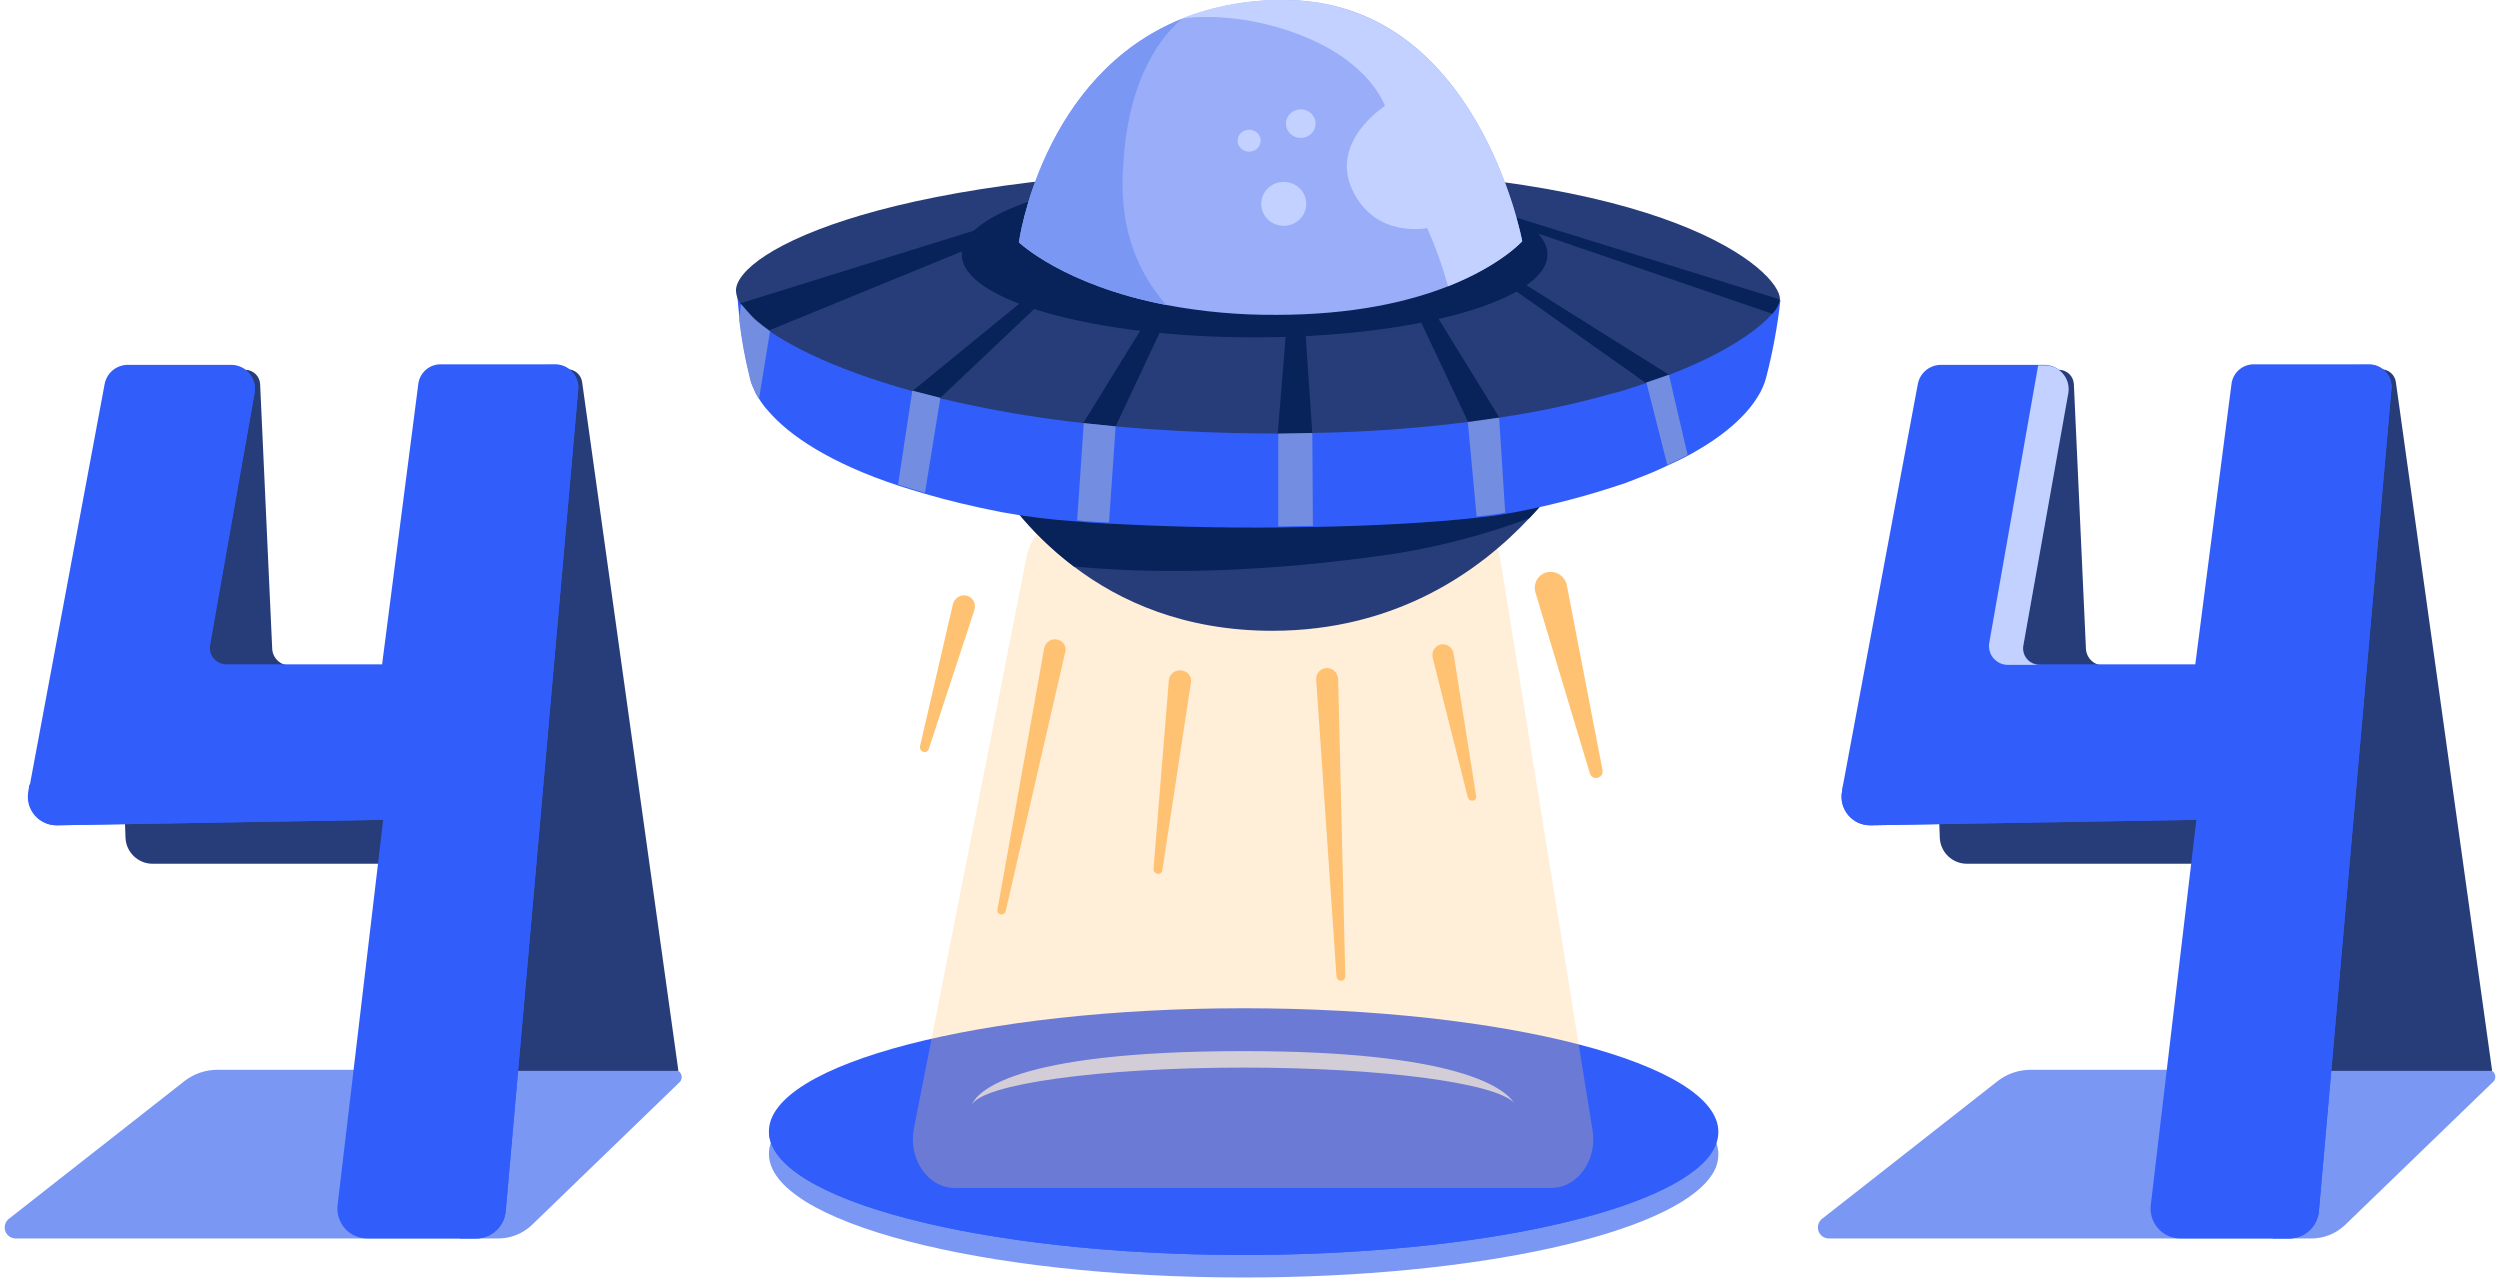 <svg width="455" height="233" viewBox="0 0 455 233" fill="none" xmlns="http://www.w3.org/2000/svg">
<g clip-path="url(#clip0_2_1586)">
<path d="M139.943 210.003C139.943 197.703 178.643 187.603 226.343 187.603C274.043 187.603 312.743 197.703 312.743 210.103C312.726 211.507 312.272 212.871 311.443 214.003C304.243 224.503 268.843 232.503 226.343 232.503C178.643 232.503 139.943 222.403 139.943 210.003Z" fill="#7A97F4"/>
<path d="M122.743 194.703H39.543C37.41 194.708 35.339 195.411 33.643 196.703L1.643 221.803C1.311 222.057 1.067 222.409 0.945 222.808C0.822 223.207 0.827 223.635 0.959 224.031C1.092 224.427 1.344 224.773 1.682 225.019C2.019 225.265 2.425 225.399 2.843 225.403H90.743C92.972 225.382 95.113 224.525 96.743 223.003L123.643 197.003C123.839 196.822 123.975 196.587 124.035 196.327C124.095 196.067 124.075 195.795 123.978 195.546C123.881 195.298 123.711 195.085 123.49 194.934C123.27 194.784 123.01 194.703 122.743 194.703V194.703Z" fill="#7A97F4"/>
<path d="M452.843 194.703H369.543C367.411 194.708 365.339 195.411 363.643 196.703L331.643 221.803C331.311 222.057 331.067 222.409 330.945 222.808C330.822 223.207 330.827 223.635 330.959 224.031C331.092 224.427 331.344 224.773 331.682 225.019C332.019 225.265 332.425 225.399 332.843 225.403H420.743C422.972 225.382 425.113 224.525 426.743 223.003L453.643 197.003C453.856 196.839 454.013 196.612 454.09 196.354C454.167 196.095 454.161 195.819 454.073 195.565C453.984 195.31 453.818 195.09 453.597 194.935C453.376 194.781 453.112 194.7 452.843 194.703Z" fill="#7A97F4"/>
<path d="M139.943 205.903C139.943 193.603 178.643 183.503 226.343 183.503C274.043 183.503 312.743 193.603 312.743 206.003C312.726 207.407 312.272 208.771 311.443 209.903C304.243 220.403 268.843 228.403 226.343 228.403C178.643 228.403 139.943 218.303 139.943 205.903Z" fill="#315EFB"/>
<path d="M311.443 209.903C304.243 220.403 268.943 228.403 226.343 228.403C178.643 228.403 139.943 218.303 139.943 205.903C139.943 205.903 154.943 224.003 223.343 224.003C282.143 224.103 305.843 213.003 311.443 209.903Z" fill="#315EFB"/>
<path d="M275.543 200.703C272.243 197.103 251.443 194.303 226.343 194.303C200.143 194.303 178.743 197.303 176.843 201.103C177.743 198.903 183.743 191.303 226.343 191.303C265.543 191.303 273.843 198.103 275.543 200.703Z" fill="#C2D1FF"/>
<path d="M123.443 194.703L105.943 69.503C105.846 68.859 105.52 68.271 105.023 67.848C104.527 67.425 103.895 67.196 103.243 67.203H79.643C79.254 67.206 78.87 67.291 78.517 67.453C78.163 67.615 77.848 67.851 77.593 68.144C77.338 68.437 77.147 68.781 77.035 69.154C76.923 69.526 76.892 69.918 76.943 70.303L82.843 117.603C82.9 118.043 82.862 118.489 82.732 118.913C82.602 119.336 82.383 119.727 82.089 120.059C81.796 120.391 81.434 120.655 81.029 120.836C80.625 121.016 80.186 121.107 79.743 121.103H52.743C51.927 121.109 51.14 120.8 50.544 120.242C49.949 119.684 49.59 118.918 49.543 118.103L47.343 69.903C47.309 69.208 47.01 68.551 46.508 68.068C46.007 67.585 45.339 67.311 44.643 67.303H22.543C22.178 67.296 21.815 67.364 21.477 67.504C21.14 67.643 20.835 67.851 20.581 68.114C20.328 68.377 20.131 68.689 20.004 69.031C19.877 69.374 19.822 69.739 19.843 70.103L22.843 152.503C22.903 153.765 23.445 154.955 24.357 155.829C25.268 156.704 26.48 157.195 27.743 157.203H87.843L92.543 194.903H123.443V194.703Z" fill="#273D7A"/>
<path d="M453.543 194.703L436.043 69.503C435.946 68.859 435.62 68.271 435.123 67.848C434.627 67.425 433.995 67.196 433.343 67.203H409.743C409.354 67.206 408.97 67.291 408.617 67.453C408.263 67.615 407.948 67.851 407.693 68.144C407.437 68.437 407.247 68.781 407.135 69.154C407.023 69.526 406.992 69.918 407.043 70.303L412.943 117.603C413 118.043 412.962 118.489 412.832 118.913C412.702 119.336 412.483 119.727 412.189 120.059C411.896 120.391 411.534 120.655 411.129 120.836C410.725 121.016 410.286 121.107 409.843 121.103H382.843C382.027 121.109 381.24 120.8 380.644 120.242C380.049 119.684 379.69 118.918 379.643 118.103L377.443 69.903C377.409 69.208 377.11 68.551 376.608 68.068C376.107 67.585 375.439 67.311 374.743 67.303H352.743C352.378 67.296 352.015 67.364 351.677 67.504C351.34 67.643 351.035 67.851 350.781 68.114C350.528 68.377 350.331 68.689 350.204 69.031C350.077 69.374 350.022 69.739 350.043 70.103L353.043 152.503C353.103 153.765 353.645 154.955 354.557 155.829C355.468 156.704 356.68 157.195 357.943 157.203H418.043L422.743 194.903H453.543V194.703Z" fill="#273D7A"/>
<path d="M105.242 70.803L92.042 220.403C91.931 221.762 91.315 223.029 90.315 223.955C89.315 224.881 88.004 225.398 86.642 225.403H66.842C66.072 225.403 65.31 225.24 64.608 224.924C63.906 224.608 63.279 224.146 62.768 223.569C62.258 222.993 61.876 222.314 61.647 221.579C61.418 220.843 61.348 220.068 61.442 219.303L69.742 149.203L10.442 150.203C9.676 150.216 8.916 150.06 8.218 149.745C7.519 149.429 6.899 148.963 6.402 148.38C5.905 147.797 5.544 147.111 5.343 146.372C5.142 145.632 5.108 144.858 5.242 144.103L5.442 142.803L19.042 69.903C19.225 68.922 19.745 68.036 20.512 67.397C21.278 66.758 22.244 66.407 23.242 66.403H42.142C42.761 66.414 43.37 66.557 43.929 66.823C44.488 67.089 44.983 67.472 45.382 67.946C45.78 68.42 46.072 68.974 46.237 69.57C46.403 70.167 46.438 70.792 46.342 71.403L38.242 117.403C38.165 117.838 38.186 118.283 38.302 118.709C38.418 119.134 38.627 119.528 38.914 119.863C39.201 120.197 39.559 120.464 39.961 120.644C40.364 120.824 40.801 120.913 41.242 120.903H69.542L76.142 69.803C76.28 68.838 76.76 67.955 77.494 67.313C78.227 66.671 79.167 66.313 80.142 66.303H101.242C101.8 66.336 102.347 66.478 102.85 66.722C103.353 66.965 103.804 67.306 104.175 67.724C104.547 68.142 104.832 68.629 105.015 69.157C105.198 69.686 105.275 70.245 105.242 70.803V70.803Z" fill="#315EFB"/>
<path d="M70.142 142.803L69.642 149.203L10.342 150.203C9.576 150.216 8.816 150.06 8.118 149.745C7.419 149.429 6.799 148.963 6.302 148.38C5.805 147.797 5.443 147.111 5.243 146.372C5.042 145.632 5.008 144.858 5.142 144.103L5.342 142.803H70.142Z" fill="#315EFB"/>
<path d="M105.242 70.803L92.042 220.403C91.931 221.762 91.315 223.029 90.315 223.955C89.315 224.881 88.004 225.398 86.642 225.403H83.642L99.342 66.403H101.242C101.797 66.416 102.345 66.542 102.851 66.773C103.356 67.004 103.81 67.335 104.184 67.747C104.558 68.158 104.845 68.641 105.026 69.166C105.208 69.692 105.281 70.249 105.242 70.803V70.803Z" fill="#315EFB"/>
<path d="M38.143 117.503C38.066 117.938 38.087 118.383 38.203 118.809C38.319 119.234 38.528 119.628 38.815 119.963C39.102 120.297 39.46 120.564 39.862 120.744C40.265 120.924 40.702 121.013 41.143 121.003H35.343C34.842 121.007 34.347 120.9 33.892 120.692C33.438 120.483 33.034 120.178 32.71 119.796C32.386 119.415 32.149 118.967 32.017 118.485C31.884 118.002 31.859 117.497 31.943 117.003L40.843 66.503H42.143C42.762 66.514 43.371 66.657 43.93 66.923C44.489 67.189 44.984 67.572 45.383 68.046C45.781 68.52 46.072 69.074 46.238 69.67C46.404 70.267 46.439 70.892 46.343 71.503L38.143 117.503Z" fill="#315EFB"/>
<path d="M435.242 70.803L422.042 220.403C421.931 221.762 421.315 223.029 420.315 223.955C419.315 224.881 418.004 225.398 416.642 225.403H396.842C396.072 225.403 395.31 225.24 394.608 224.924C393.906 224.608 393.279 224.146 392.768 223.569C392.258 222.993 391.876 222.314 391.647 221.579C391.418 220.843 391.348 220.068 391.442 219.303L399.742 149.203L340.442 150.203C339.676 150.216 338.916 150.06 338.218 149.745C337.519 149.429 336.899 148.963 336.402 148.38C335.905 147.797 335.544 147.111 335.343 146.372C335.142 145.632 335.108 144.858 335.242 144.103L335.442 142.803L349.042 69.903C349.225 68.922 349.745 68.036 350.512 67.397C351.278 66.758 352.244 66.407 353.242 66.403H372.142C372.761 66.414 373.37 66.557 373.929 66.823C374.488 67.089 374.983 67.472 375.382 67.946C375.78 68.42 376.071 68.974 376.237 69.57C376.403 70.167 376.438 70.792 376.342 71.403L368.242 117.403C368.165 117.838 368.186 118.283 368.302 118.709C368.418 119.134 368.627 119.528 368.914 119.863C369.201 120.197 369.559 120.464 369.961 120.644C370.364 120.824 370.801 120.913 371.242 120.903H399.542L406.142 69.803C406.28 68.838 406.76 67.955 407.494 67.313C408.227 66.671 409.167 66.313 410.142 66.303H431.242C431.806 66.318 432.361 66.448 432.873 66.686C433.385 66.924 433.842 67.264 434.217 67.686C434.592 68.108 434.877 68.602 435.053 69.138C435.229 69.675 435.293 70.241 435.242 70.803V70.803Z" fill="#315EFB"/>
<path d="M400.242 142.803L399.742 149.203L340.442 150.203C339.676 150.216 338.916 150.06 338.218 149.745C337.519 149.429 336.899 148.963 336.402 148.38C335.905 147.797 335.544 147.111 335.343 146.372C335.142 145.632 335.108 144.858 335.242 144.103L335.442 142.803H400.242Z" fill="#315EFB"/>
<path d="M435.242 70.803L422.042 220.403C421.931 221.762 421.315 223.029 420.315 223.955C419.315 224.881 418.005 225.398 416.642 225.403H413.642L429.342 66.403H431.242C431.803 66.399 432.359 66.513 432.873 66.738C433.387 66.963 433.848 67.294 434.226 67.709C434.603 68.124 434.889 68.615 435.064 69.148C435.239 69.681 435.3 70.245 435.242 70.803V70.803Z" fill="#315EFB"/>
<path d="M368.243 117.503C368.166 117.938 368.187 118.383 368.303 118.809C368.419 119.234 368.628 119.628 368.915 119.963C369.202 120.297 369.56 120.564 369.962 120.744C370.365 120.924 370.802 121.013 371.243 121.003H365.443C364.942 121.007 364.447 120.9 363.993 120.692C363.538 120.483 363.134 120.178 362.81 119.796C362.486 119.415 362.249 118.967 362.117 118.485C361.984 118.002 361.959 117.497 362.043 117.003L370.943 66.503H372.243C372.862 66.514 373.471 66.657 374.03 66.923C374.589 67.189 375.084 67.572 375.483 68.046C375.881 68.52 376.173 69.074 376.338 69.67C376.504 70.267 376.54 70.892 376.443 71.503L368.243 117.503Z" fill="#C2D1FF"/>
<path opacity="0.28" d="M186.844 101.3L166.344 205.3C165.244 210.9 168.844 216.2 173.744 216.2H282.344C287.144 216.2 290.744 211.1 289.844 205.7L273.044 101.7C272.344 97.5 269.244 94.5 265.544 94.5H194.344C190.744 94.4 187.644 97.3 186.844 101.3Z" fill="#FEC272"/>
<path d="M279.442 107.803L289.342 140.703C289.381 140.87 289.456 141.025 289.562 141.159C289.668 141.293 289.802 141.402 289.954 141.478C290.107 141.555 290.275 141.596 290.445 141.601C290.616 141.605 290.785 141.572 290.942 141.503C291.211 141.399 291.432 141.197 291.562 140.938C291.691 140.68 291.72 140.382 291.642 140.103L285.142 106.403C285.039 105.978 284.846 105.58 284.575 105.237C284.304 104.894 283.963 104.613 283.573 104.413C283.184 104.214 282.756 104.101 282.319 104.082C281.883 104.063 281.447 104.138 281.042 104.303C280.397 104.595 279.881 105.111 279.587 105.754C279.292 106.397 279.241 107.125 279.442 107.803Z" fill="#FEC272"/>
<path d="M260.742 119.702L267.142 145.102C267.165 145.209 267.21 145.31 267.273 145.399C267.337 145.488 267.418 145.563 267.512 145.619C267.606 145.675 267.71 145.711 267.818 145.726C267.927 145.74 268.037 145.732 268.142 145.702C268.235 145.678 268.322 145.635 268.397 145.576C268.473 145.516 268.536 145.443 268.583 145.359C268.63 145.275 268.659 145.182 268.669 145.087C268.679 144.991 268.67 144.894 268.642 144.802L264.542 118.902C264.492 118.61 264.376 118.333 264.205 118.092C264.034 117.85 263.81 117.65 263.551 117.506C263.292 117.362 263.004 117.278 262.708 117.26C262.412 117.242 262.116 117.291 261.842 117.402C261.429 117.61 261.098 117.948 260.899 118.364C260.699 118.781 260.644 119.251 260.742 119.702Z" fill="#FEC272"/>
<path d="M177.342 111.003L169.042 136.303C169.012 136.415 168.958 136.519 168.883 136.607C168.808 136.695 168.715 136.766 168.61 136.813C168.505 136.861 168.39 136.885 168.275 136.883C168.159 136.882 168.045 136.854 167.942 136.803C167.755 136.721 167.603 136.576 167.511 136.394C167.42 136.211 167.395 136.002 167.442 135.803L173.442 109.903C173.518 109.618 173.654 109.351 173.841 109.122C174.028 108.893 174.262 108.706 174.527 108.573C174.791 108.441 175.081 108.366 175.377 108.354C175.672 108.342 175.967 108.393 176.242 108.503C176.701 108.712 177.066 109.082 177.269 109.543C177.472 110.005 177.498 110.524 177.342 111.003Z" fill="#FEC272"/>
<path d="M193.842 118.802L183.042 165.802C183.019 165.909 182.974 166.01 182.91 166.099C182.846 166.188 182.765 166.263 182.672 166.319C182.578 166.375 182.474 166.411 182.365 166.426C182.257 166.44 182.147 166.432 182.042 166.402C181.949 166.378 181.862 166.335 181.786 166.275C181.71 166.216 181.647 166.143 181.6 166.059C181.554 165.975 181.525 165.882 181.514 165.787C181.504 165.691 181.514 165.594 181.542 165.502L190.042 118.002C190.092 117.71 190.207 117.433 190.379 117.192C190.55 116.95 190.773 116.75 191.033 116.606C191.292 116.462 191.58 116.378 191.875 116.36C192.171 116.342 192.467 116.391 192.742 116.502C193.189 116.666 193.555 116.998 193.761 117.428C193.966 117.858 193.995 118.351 193.842 118.802Z" fill="#FEC272"/>
<path d="M216.742 124.299L211.542 158.399C211.528 158.511 211.489 158.618 211.427 158.712C211.366 158.806 211.284 158.885 211.188 158.943C211.091 159.001 210.983 159.036 210.871 159.045C210.759 159.055 210.647 159.04 210.542 158.999C210.355 158.938 210.195 158.816 210.086 158.653C209.977 158.49 209.926 158.295 209.942 158.099L212.742 123.699C212.785 123.412 212.891 123.138 213.052 122.896C213.212 122.653 213.423 122.449 213.671 122.297C213.918 122.144 214.196 122.048 214.484 122.014C214.773 121.98 215.066 122.009 215.342 122.099C215.578 122.152 215.802 122.25 216 122.389C216.199 122.528 216.368 122.705 216.498 122.909C216.628 123.113 216.716 123.341 216.758 123.58C216.8 123.819 216.794 124.063 216.742 124.299Z" fill="#FEC272"/>
<path d="M243.542 123.603L244.842 177.703C244.84 177.817 244.815 177.928 244.768 178.031C244.72 178.134 244.652 178.226 244.568 178.301C244.483 178.376 244.384 178.433 244.276 178.468C244.168 178.503 244.054 178.515 243.942 178.503C243.751 178.47 243.578 178.372 243.451 178.227C243.324 178.081 243.25 177.897 243.242 177.703L239.542 123.603C239.534 123.312 239.59 123.023 239.707 122.756C239.825 122.489 239.999 122.251 240.219 122.06C240.439 121.869 240.699 121.729 240.979 121.65C241.26 121.571 241.554 121.555 241.842 121.603C242.309 121.697 242.731 121.945 243.039 122.308C243.348 122.671 243.525 123.127 243.542 123.603Z" fill="#FEC272"/>
<path d="M139.643 74.503C138.636 73.323 137.795 72.011 137.143 70.603L134.843 55.203L140.143 60.103L139.643 74.503Z" fill="#738DE0"/>
<path d="M288.843 79.703C286.036 85.033 282.502 89.946 278.343 94.303C269.343 103.903 254.143 114.803 231.543 114.803C215.643 114.803 203.843 109.503 195.443 103.103C187.537 97.123 181.219 89.294 177.043 80.303L288.843 79.703Z" fill="#273D7A"/>
<path d="M288.843 79.703C286.036 85.033 282.502 89.946 278.343 94.303C268.99 97.805 259.256 100.188 249.343 101.403C226.143 104.503 208.043 104.303 195.443 103.103C187.537 97.123 181.219 89.294 177.043 80.303L288.843 79.703Z" fill="#072359"/>
<path d="M324.043 54.603C323.507 59.358 322.638 64.07 321.443 68.703C321.104 69.981 320.564 71.196 319.843 72.303C317.743 75.703 313.743 79.403 307.243 82.903C306.143 83.503 304.843 84.103 303.543 84.703C302.543 85.203 301.543 85.603 300.443 86.103C298.943 86.703 297.443 87.303 295.843 87.903C289.307 90.13 282.624 91.901 275.843 93.203C275.243 93.303 274.743 93.403 274.143 93.503C272.643 93.803 270.843 94.003 268.943 94.203C260.943 95.103 250.343 95.703 239.043 95.903C236.943 95.903 234.843 96.003 232.743 96.003C222.043 96.103 211.243 95.803 201.843 95.303C199.843 95.203 197.843 95.103 196.043 94.903C191.413 94.609 186.805 94.042 182.243 93.203C177.143 92.203 172.543 91.103 168.443 89.903C166.743 89.403 165.143 88.903 163.543 88.403C151.143 84.303 143.643 79.303 139.743 74.703C139.18 74.086 138.678 73.417 138.243 72.703C137.832 72.114 137.496 71.475 137.243 70.803C136.921 70.171 136.686 69.498 136.543 68.803C135.69 65.38 135.055 61.907 134.643 58.403C134.243 55.103 134.143 52.903 134.143 52.903L229.143 60.003L324.143 54.703L324.043 54.603Z" fill="#315EFB"/>
<path d="M323.943 54.403C323.771 55.428 323.281 56.372 322.543 57.103C320.043 60.003 314.043 64.303 303.843 68.203C302.543 68.703 301.143 69.203 299.643 69.703C298.943 69.903 298.243 70.203 297.543 70.403C296.043 70.903 294.443 71.403 292.743 71.803C286.208 73.635 279.561 75.038 272.843 76.003C271.043 76.303 269.143 76.603 267.143 76.803C257.754 77.993 248.306 78.66 238.843 78.803C236.843 78.803 234.743 78.903 232.643 78.903H232.543C221.843 78.903 211.943 78.403 203.043 77.603C201.043 77.403 199.043 77.203 197.143 77.003C188.392 76.04 179.709 74.537 171.143 72.503C169.443 72.103 167.743 71.603 166.143 71.203C151.243 67.103 141.443 62.003 136.943 57.803C136.156 57.084 135.452 56.279 134.843 55.403C134.298 54.68 133.984 53.808 133.943 52.903C133.943 45.803 161.943 30.703 233.043 30.703C304.143 30.603 323.943 49.503 323.943 54.403Z" fill="#273D7A"/>
<path d="M192.043 38.803L140.043 60.103C138.059 58.722 136.275 57.073 134.743 55.203L190.343 37.903L192.043 38.803Z" fill="#072359"/>
<path d="M323.943 54.503C323.743 55.489 323.256 56.394 322.543 57.103L269.143 38.803L270.843 38.003L323.943 54.503Z" fill="#072359"/>
<path d="M200.843 44.303L171.143 72.403C169.443 72.003 167.743 71.503 166.143 71.103L199.043 44.203L200.843 44.303Z" fill="#072359"/>
<path d="M217.143 47.603L203.043 77.603C201.043 77.403 199.043 77.203 197.143 77.003L215.343 47.503L217.143 47.603Z" fill="#072359"/>
<path d="M272.943 76.103C271.143 76.403 269.143 76.703 267.243 76.903L253.443 47.603L255.343 47.503L272.943 76.103Z" fill="#072359"/>
<path d="M238.843 78.903C236.843 78.903 234.743 79.003 232.643 79.003H232.543L234.943 49.503L236.843 49.403L238.843 78.903Z" fill="#072359"/>
<path d="M303.743 68.203C302.443 68.703 301.043 69.203 299.543 69.703L263.643 44.303L265.543 44.203L303.743 68.203Z" fill="#072359"/>
<path d="M238.943 95.703C236.843 95.703 234.743 95.803 232.643 95.803V78.903L238.843 78.803L238.943 95.703Z" fill="#738DE0"/>
<path d="M273.943 93.303C272.343 93.603 270.643 93.803 268.743 94.003L267.143 76.803L272.843 76.003L273.943 93.303Z" fill="#738DE0"/>
<path d="M307.143 82.803C306.043 83.403 304.743 84.003 303.443 84.603L299.643 69.603L303.743 68.203L307.143 82.803Z" fill="#738DE0"/>
<path d="M203.043 77.603L201.843 95.103C199.843 95.003 197.843 94.903 196.043 94.703L197.243 77.003L203.043 77.603Z" fill="#738DE0"/>
<path d="M171.143 72.403L168.343 89.703C166.643 89.203 165.043 88.703 163.443 88.203L166.043 71.103L171.143 72.403Z" fill="#738DE0"/>
<path d="M140.143 60.303L138.143 72.603C137.733 72.014 137.397 71.376 137.143 70.703C136.822 70.071 136.586 69.398 136.443 68.703C135.59 65.281 134.955 61.807 134.543 58.303L134.843 55.303C134.843 55.303 136.543 57.303 137.243 58.003C137.843 58.603 140.143 60.303 140.143 60.303Z" fill="#738DE0"/>
<path d="M228.343 61.403C257.78 61.403 281.643 54.643 281.643 46.303C281.643 37.964 257.78 31.203 228.343 31.203C198.906 31.203 175.043 37.964 175.043 46.303C175.043 54.643 198.906 61.403 228.343 61.403Z" fill="#072359"/>
<path d="M277.043 43.903C277.043 43.903 273.143 48.303 263.543 52.103C256.443 54.903 246.243 57.303 232.243 57.303C225.534 57.348 218.836 56.745 212.243 55.503C193.543 51.903 185.443 44.103 185.443 44.103C185.443 44.103 189.543 13.703 215.143 3.403C221.066 1.083 227.382 -0.071 233.743 0.003C268.943 0.003 277.043 43.903 277.043 43.903Z" fill="#99ADF9"/>
<path d="M212.243 55.503C193.543 51.903 185.443 44.103 185.443 44.103C185.443 44.103 189.543 13.703 215.143 3.403C210.143 7.603 205.243 16.003 204.443 29.703C203.643 39.903 206.043 48.403 212.243 55.503Z" fill="#7A97F4"/>
<path d="M277.043 43.903C277.043 43.903 273.143 48.303 263.543 52.103C262.542 48.48 261.272 44.937 259.743 41.503C259.743 41.503 250.343 43.503 246.143 34.603C241.943 25.703 252.043 19.303 252.043 19.303C252.043 19.303 249.643 11.603 237.243 6.603C224.843 1.603 214.943 3.403 214.943 3.403C220.866 1.083 227.182 -0.071 233.543 0.003C268.943 0.003 277.043 43.903 277.043 43.903Z" fill="#C2D1FF"/>
<path d="M236.743 25.103C238.234 25.103 239.443 23.939 239.443 22.503C239.443 21.067 238.234 19.903 236.743 19.903C235.252 19.903 234.043 21.067 234.043 22.503C234.043 23.939 235.252 25.103 236.743 25.103Z" fill="#C2D1FF"/>
<path d="M227.343 27.603C228.503 27.603 229.443 26.708 229.443 25.603C229.443 24.499 228.503 23.603 227.343 23.603C226.183 23.603 225.243 24.499 225.243 25.603C225.243 26.708 226.183 27.603 227.343 27.603Z" fill="#C2D1FF"/>
<path d="M233.643 41.103C235.907 41.103 237.743 39.312 237.743 37.103C237.743 34.894 235.907 33.103 233.643 33.103C231.379 33.103 229.543 34.894 229.543 37.103C229.543 39.312 231.379 41.103 233.643 41.103Z" fill="#C2D1FF"/>
</g>
<defs>
<clipPath id="clip0_2_1586">
<rect width="453.287" height="232.503" fill="white" transform="translate(0.856)"/>
</clipPath>
</defs>
</svg>
